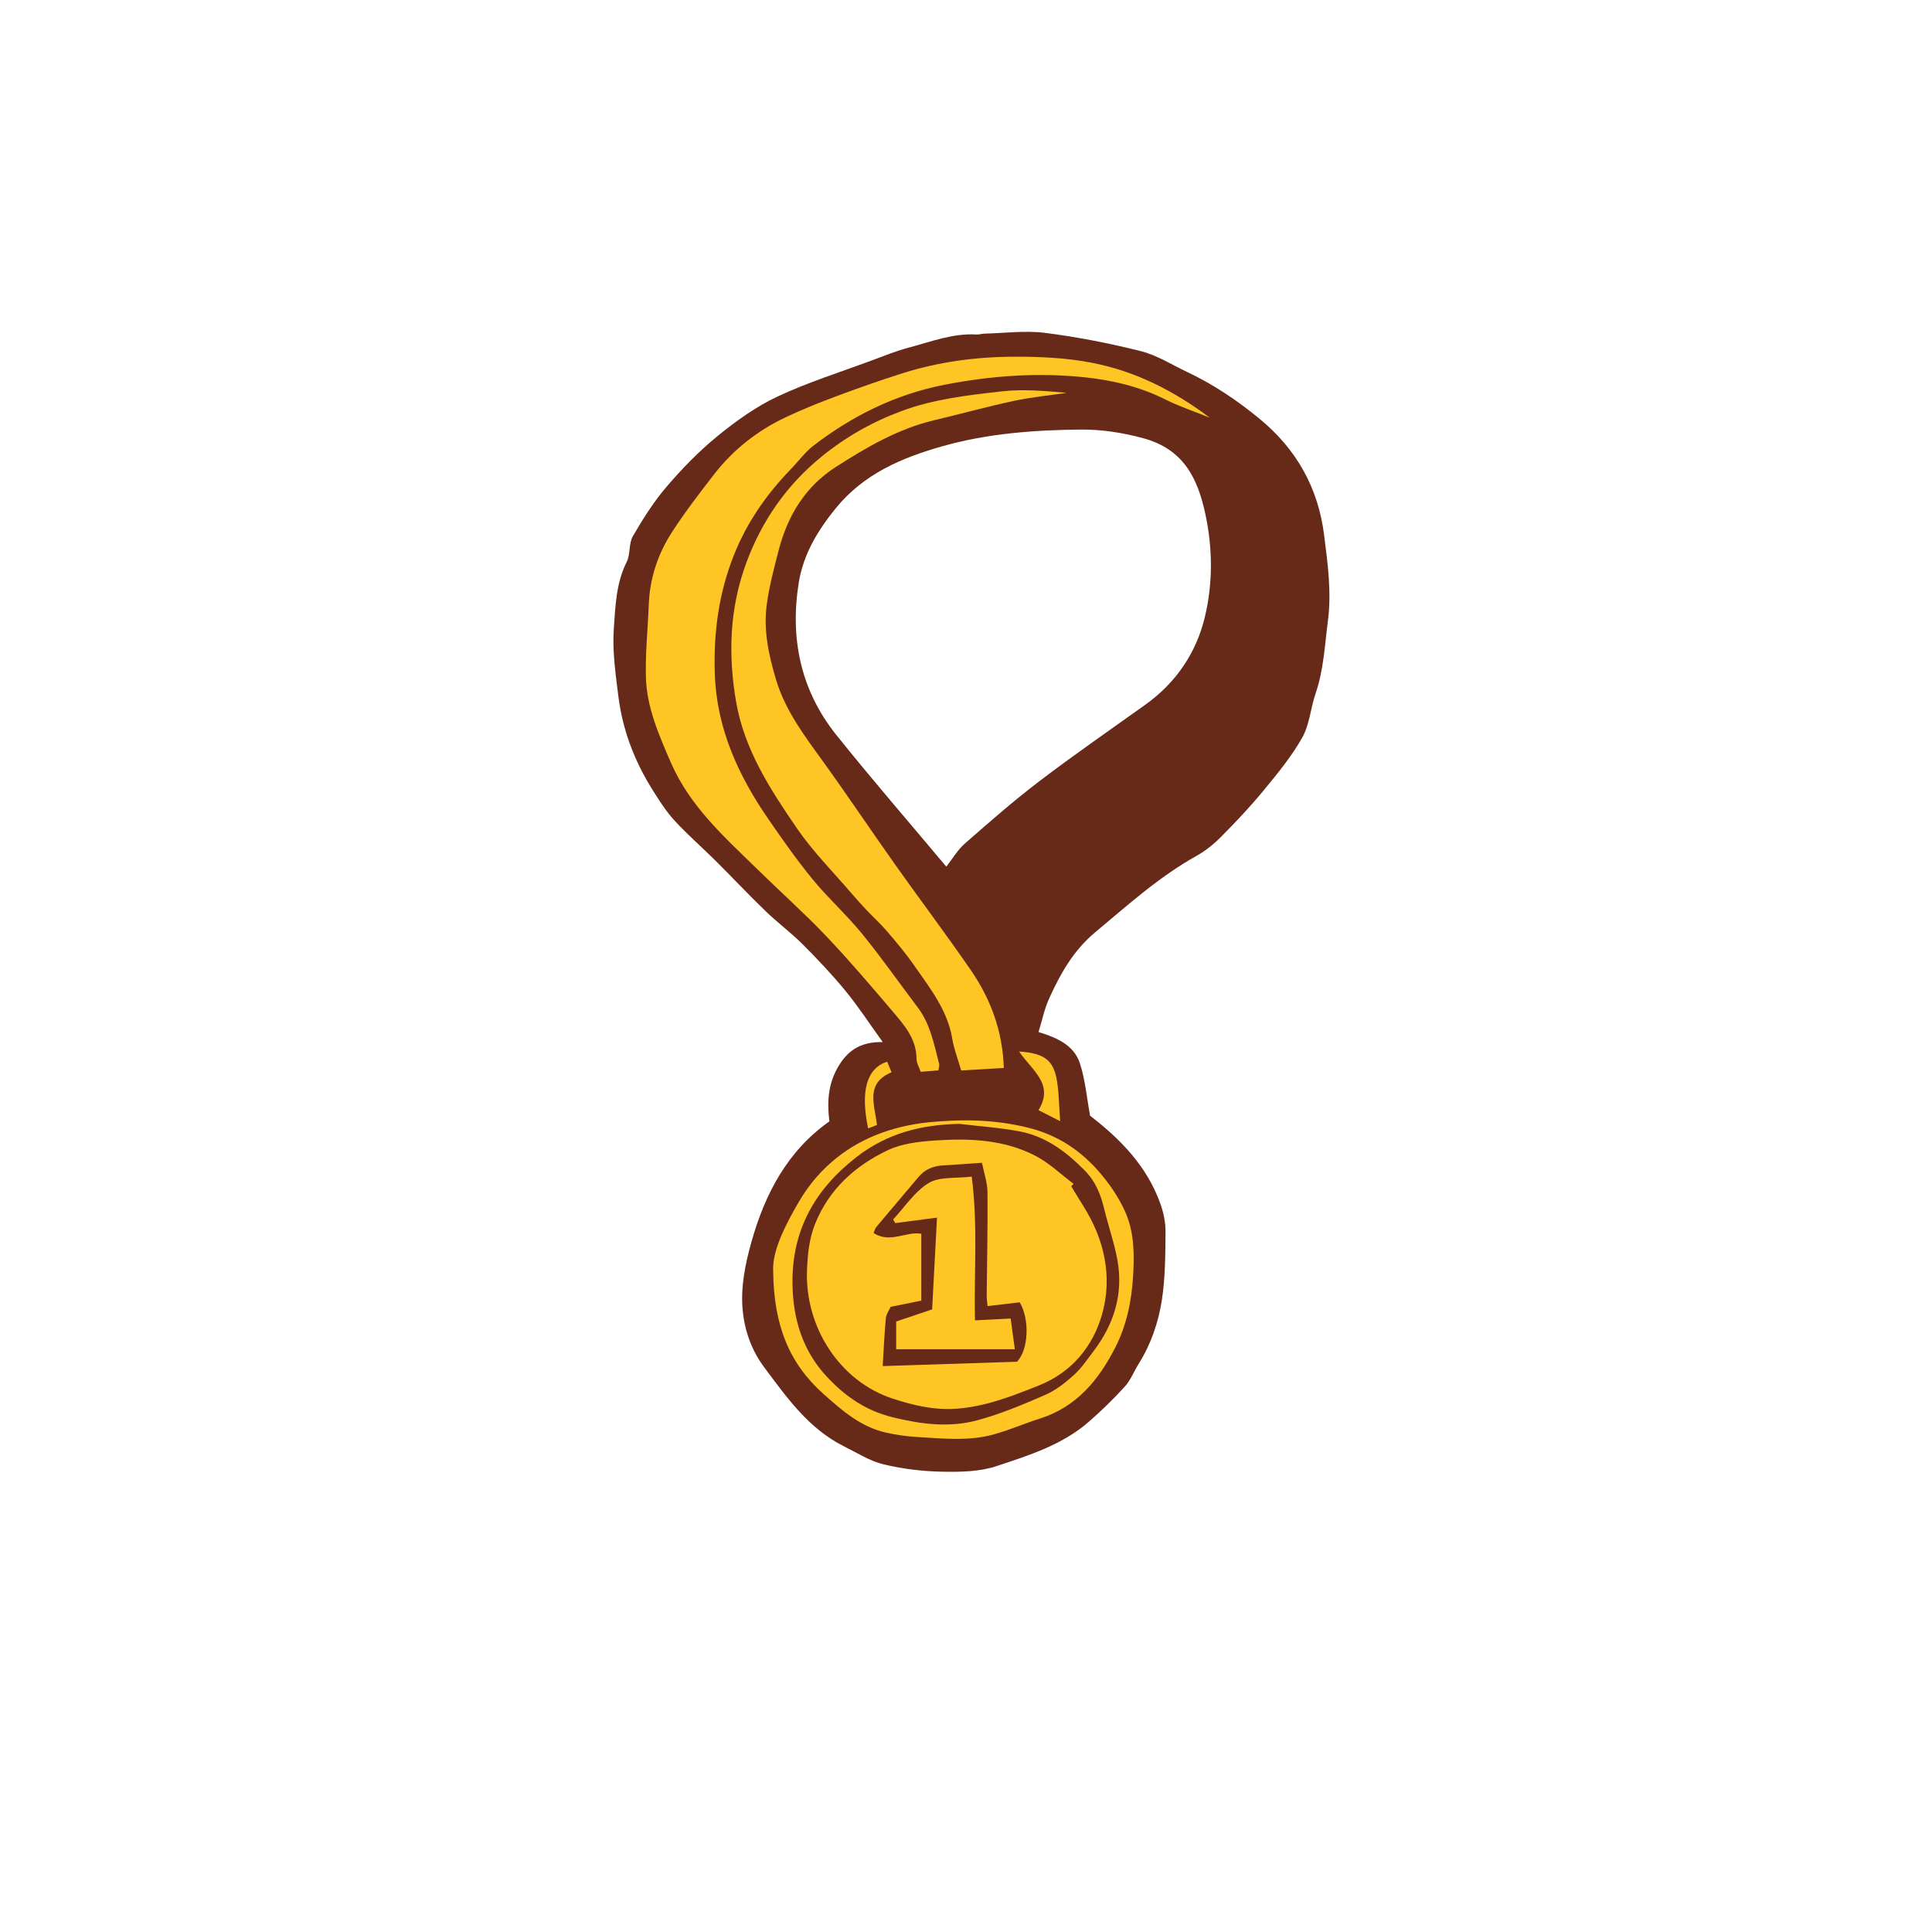 <svg version="1.1" id="svg" xmlns="http://www.w3.org/2000/svg" xmlns:xlink="http://www.w3.org/1999/xlink" x="0px" y="0px"
	 width="200px" height="200px" viewBox="0 0 200 200" enable-background="new 0 0 200 200" xml:space="preserve">
<path class="stroke" fill="#672a19"  fill-rule="evenodd" clip-rule="evenodd" d="M107.508,106.836c1.843,0.571,3.652,1.312,4.281,3.24
	c0.562,1.726,0.716,3.584,1.058,5.425c3.104,2.39,5.883,5.201,7.275,9.108c0.329,0.922,0.542,1.943,0.533,2.916
	c-0.022,2.354-0.02,4.734-0.378,7.051c-0.36,2.32-1.129,4.579-2.406,6.613c-0.485,0.772-0.819,1.672-1.419,2.335
	c-1.162,1.283-2.415,2.496-3.717,3.638c-2.753,2.415-6.213,3.491-9.576,4.611c-1.762,0.587-3.771,0.613-5.664,0.576
	c-2.021-0.041-4.075-0.287-6.038-0.763c-1.421-0.345-2.73-1.185-4.067-1.85c-3.668-1.823-5.943-5.061-8.297-8.218
	c-1.298-1.741-2.005-3.77-2.208-5.846c-0.232-2.38,0.244-4.76,0.899-7.092c1.413-5.038,3.754-9.452,8.074-12.497
	c-0.249-1.984-0.131-3.776,0.812-5.484c0.953-1.725,2.286-2.776,4.709-2.723c-1.393-1.935-2.521-3.675-3.828-5.267
	c-1.392-1.696-2.907-3.3-4.459-4.854c-1.211-1.213-2.606-2.242-3.841-3.435c-1.768-1.707-3.451-3.501-5.194-5.234
	c-1.397-1.389-2.894-2.685-4.224-4.134C68.958,84,68.25,82.88,67.556,81.777c-1.869-2.974-3.108-6.208-3.542-9.694
	c-0.291-2.332-0.639-4.71-0.472-7.032c0.166-2.306,0.232-4.698,1.335-6.884c0.398-0.79,0.196-1.899,0.632-2.65
	c1.034-1.784,2.149-3.559,3.485-5.12c1.611-1.881,3.362-3.686,5.277-5.249c1.915-1.562,3.984-3.048,6.208-4.094
	c3.127-1.47,6.458-2.511,9.707-3.719c1.283-0.477,2.559-0.997,3.877-1.347c2.299-0.609,4.552-1.502,7.002-1.36
	c0.283,0.017,0.571-0.085,0.858-0.091c2.089-0.051,4.21-0.337,6.261-0.078c3.332,0.422,6.652,1.072,9.911,1.89
	c1.667,0.419,3.195,1.399,4.776,2.146c2.73,1.289,5.215,2.958,7.542,4.878c3.797,3.136,6.042,7.11,6.66,12.015
	c0.372,2.953,0.78,5.895,0.393,8.882c-0.328,2.522-0.438,5.072-1.275,7.516c-0.518,1.514-0.625,3.227-1.39,4.583
	c-1.102,1.955-2.565,3.724-4,5.468c-1.37,1.666-2.859,3.24-4.378,4.773c-0.755,0.763-1.626,1.468-2.561,1.99
	c-3.876,2.164-7.137,5.112-10.514,7.934c-2.242,1.874-3.584,4.281-4.746,6.836C108.119,104.433,107.886,105.61,107.508,106.836z
	 M97.959,89.714c0.639-0.81,1.168-1.728,1.923-2.39c2.521-2.21,5.048-4.426,7.713-6.455c3.587-2.73,7.299-5.295,10.967-7.917
	c3.179-2.273,5.274-5.367,6.167-9.091c0.839-3.498,0.81-7.107,0.045-10.667c-0.799-3.721-2.271-6.71-6.45-7.837
	c-2.168-0.585-4.357-0.912-6.482-0.89c-4.784,0.051-9.585,0.4-14.243,1.716c-4.242,1.198-8.186,2.868-11.079,6.429
	c-1.869,2.301-3.366,4.772-3.836,7.721c-0.921,5.779,0.203,11.136,3.889,15.744C90.251,80.673,94.113,85.122,97.959,89.714z"/>
<path fill-rule="evenodd" clip-rule="evenodd" fill="#ffc524" class="fill" d="M125.235,43.239c-1.54-0.624-3.129-1.151-4.61-1.892
	c-2.7-1.352-5.557-2.013-8.529-2.309c-4.779-0.479-9.488-0.142-14.214,0.771c-5.09,0.982-9.553,3.174-13.613,6.277
	c-0.926,0.708-1.638,1.695-2.459,2.542c-2.516,2.598-4.537,5.544-5.863,8.9c-1.542,3.902-2.088,7.978-1.952,12.193
	c0.183,5.667,2.411,10.521,5.54,15.061c1.468,2.13,2.958,4.258,4.597,6.255c1.599,1.948,3.496,3.649,5.088,5.6
	c2.019,2.475,3.852,5.101,5.782,7.648c1.318,1.738,1.683,3.829,2.22,5.856c0.044,0.167-0.041,0.368-0.081,0.665
	c-0.573,0.045-1.133,0.091-1.831,0.148c-0.159-0.471-0.433-0.908-0.434-1.345c-0.001-2.08-1.282-3.509-2.495-4.938
	c-2.236-2.632-4.479-5.267-6.857-7.768c-2.223-2.337-4.638-4.489-6.944-6.748c-3.467-3.395-7.137-6.606-9.137-11.226
	c-1.225-2.831-2.479-5.655-2.575-8.766c-0.077-2.514,0.195-5.037,0.292-7.558c0.104-2.727,0.933-5.247,2.394-7.505
	c1.347-2.081,2.863-4.058,4.385-6.018c1.989-2.559,4.496-4.522,7.423-5.901c1.721-0.811,3.495-1.52,5.277-2.184
	c2.238-0.836,4.495-1.629,6.772-2.351c3.798-1.203,7.677-1.714,11.689-1.719c2.707-0.003,5.355,0.124,7.997,0.639
	C117.595,38.448,121.571,40.486,125.235,43.239z"/>
<path fill-rule="evenodd" clip-rule="evenodd" fill="#ffc524" class="fill" d="M103.914,110.553c-1.57,0.093-2.99,0.177-4.411,0.261
	c-0.334-1.162-0.747-2.212-0.928-3.301c-0.496-2.972-2.318-5.231-3.951-7.587c-0.852-1.23-1.828-2.38-2.799-3.521
	c-0.639-0.75-1.38-1.415-2.059-2.132c-0.545-0.576-1.08-1.162-1.595-1.766c-1.905-2.229-4.001-4.328-5.653-6.732
	c-2.762-4.02-5.451-8.147-6.31-13.093c-0.844-4.859-0.696-9.655,1.028-14.365c1.626-4.438,4.249-8.163,7.883-11.107
	c2.448-1.985,5.179-3.535,8.194-4.654c3.381-1.256,6.89-1.647,10.397-2.044c2.204-0.25,4.459-0.046,6.706,0.155
	c-1.827,0.272-3.674,0.45-5.477,0.836c-2.771,0.595-5.506,1.349-8.264,2.006c-3.729,0.89-6.977,2.797-10.15,4.829
	c-3.189,2.044-5.017,5.088-5.938,8.698c-0.474,1.856-0.975,3.723-1.221,5.617c-0.342,2.633,0.218,5.204,0.977,7.729
	c0.978,3.253,3.007,5.879,4.952,8.577c2.504,3.476,4.886,7.038,7.363,10.533c2.589,3.652,5.287,7.227,7.825,10.912
	C102.544,103.397,103.795,106.716,103.914,110.553z"/>
<path fill-rule="evenodd" clip-rule="evenodd" fill="#ffc524" class="fill" d="M80.038,131.532c-0.097-1.986,1.175-4.589,2.657-7.118
	c1.852-3.161,4.508-5.48,7.854-6.863c1.776-0.734,3.737-1.191,5.654-1.378c3.501-0.342,7.005-0.279,10.475,0.63
	c3.263,0.853,5.756,2.727,7.765,5.313c0.799,1.027,1.52,2.159,2.046,3.345c0.943,2.125,0.945,4.439,0.805,6.704
	c-0.159,2.563-0.68,5.079-1.873,7.393c-1.715,3.327-3.979,6.077-7.72,7.274c-1.607,0.514-3.166,1.189-4.788,1.646
	c-2.622,0.74-5.311,0.436-7.976,0.28c-1.079-0.063-2.163-0.217-3.216-0.454c-2.626-0.589-4.564-2.293-6.508-4.033
	C81.715,141.14,80.088,137.229,80.038,131.532z M99.332,116.344c-3.948,0.065-7.513,0.975-10.689,3.451
	c-4.309,3.355-6.683,7.585-6.605,13.118c0.05,3.62,1.043,6.897,3.535,9.578c1.867,2.009,4.004,3.525,6.807,4.217
	c2.96,0.73,5.885,1.106,8.8,0.317c2.417-0.655,4.76-1.637,7.062-2.644c1.081-0.473,2.063-1.261,2.95-2.061
	c0.766-0.692,1.354-1.589,1.988-2.419c2.135-2.795,3.126-5.929,2.5-9.428c-0.318-1.777-0.929-3.5-1.355-5.261
	c-0.368-1.523-0.87-2.87-2.055-4.066c-1.921-1.938-4.005-3.5-6.689-4.018C103.521,116.733,101.416,116.596,99.332,116.344z"/>
<path fill-rule="evenodd" clip-rule="evenodd" fill="#ffc524" class="fill" d="M105.498,108.85c2.697,0.183,3.611,0.943,3.944,3.194
	c0.18,1.217,0.191,2.458,0.303,4.022c-0.933-0.476-1.58-0.805-2.242-1.143C109.187,112.209,106.781,110.78,105.498,108.85z"/>
<path fill-rule="evenodd" clip-rule="evenodd" fill="#ffc524" class="fill" d="M91.834,109.902c0.15,0.358,0.279,0.666,0.46,1.096
	c-2.759,1.158-1.746,3.371-1.511,5.456c-0.313,0.124-0.606,0.238-0.917,0.361C89.065,112.938,89.703,110.613,91.834,109.902z"/>
<path fill-rule="evenodd" clip-rule="evenodd" fill="#ffc524" class="fill" d="M110.892,122.795c0.41,0.673,0.81,1.353,1.232,2.018
	c2.221,3.492,3.066,7.393,1.951,11.283c-0.937,3.265-3.099,5.955-6.516,7.32c-2.794,1.115-5.564,2.211-8.622,2.418
	c-2.256,0.153-4.385-0.357-6.47-1.031c-5.663-1.829-9.142-7.579-8.927-13.25c0.063-1.686,0.214-3.304,0.842-4.866
	c1.443-3.591,4.15-6.021,7.529-7.621c1.453-0.688,3.207-0.888,4.845-1c3.596-0.247,7.207-0.111,10.482,1.611
	c1.413,0.743,2.605,1.904,3.898,2.875C111.055,122.634,110.974,122.715,110.892,122.795z M105.286,140.967
	c1.203-1.28,1.318-4.401,0.274-6.152c-1.051,0.123-2.162,0.254-3.325,0.391c-0.041-0.459-0.095-0.773-0.092-1.087
	c0.031-3.568,0.116-7.136,0.081-10.704c-0.01-1.008-0.367-2.012-0.57-3.043c-1.512,0.103-2.778,0.199-4.046,0.272
	c-1.002,0.057-1.852,0.398-2.512,1.185c-1.456,1.736-2.93,3.457-4.384,5.193c-0.13,0.156-0.177,0.381-0.282,0.616
	c1.704,1.126,3.382-0.204,4.943,0.08c0,2.299,0,4.579,0,6.923c-1.159,0.236-2.149,0.436-3.178,0.645
	c-0.175,0.393-0.455,0.759-0.491,1.147c-0.146,1.585-0.217,3.177-0.329,4.984C96.06,141.266,100.694,141.115,105.286,140.967z"/>
<path fill-rule="evenodd" clip-rule="evenodd" fill="#ffc524" class="fill" d="M96.494,135.546c0.179-3.356,0.34-6.4,0.504-9.499
	c-1.554,0.204-2.938,0.386-4.321,0.568c-0.073-0.126-0.146-0.252-0.218-0.378c1.207-1.291,2.225-2.895,3.681-3.771
	c1.134-0.684,2.814-0.459,4.451-0.664c0.659,5.075,0.225,9.9,0.337,14.88c1.215-0.062,2.346-0.12,3.695-0.188
	c0.135,0.993,0.268,1.972,0.433,3.18c-4.214,0-8.236,0-12.283,0c0-0.885,0-1.862,0-2.873
	C94.014,136.382,95.194,135.984,96.494,135.546z"/>
</svg>
